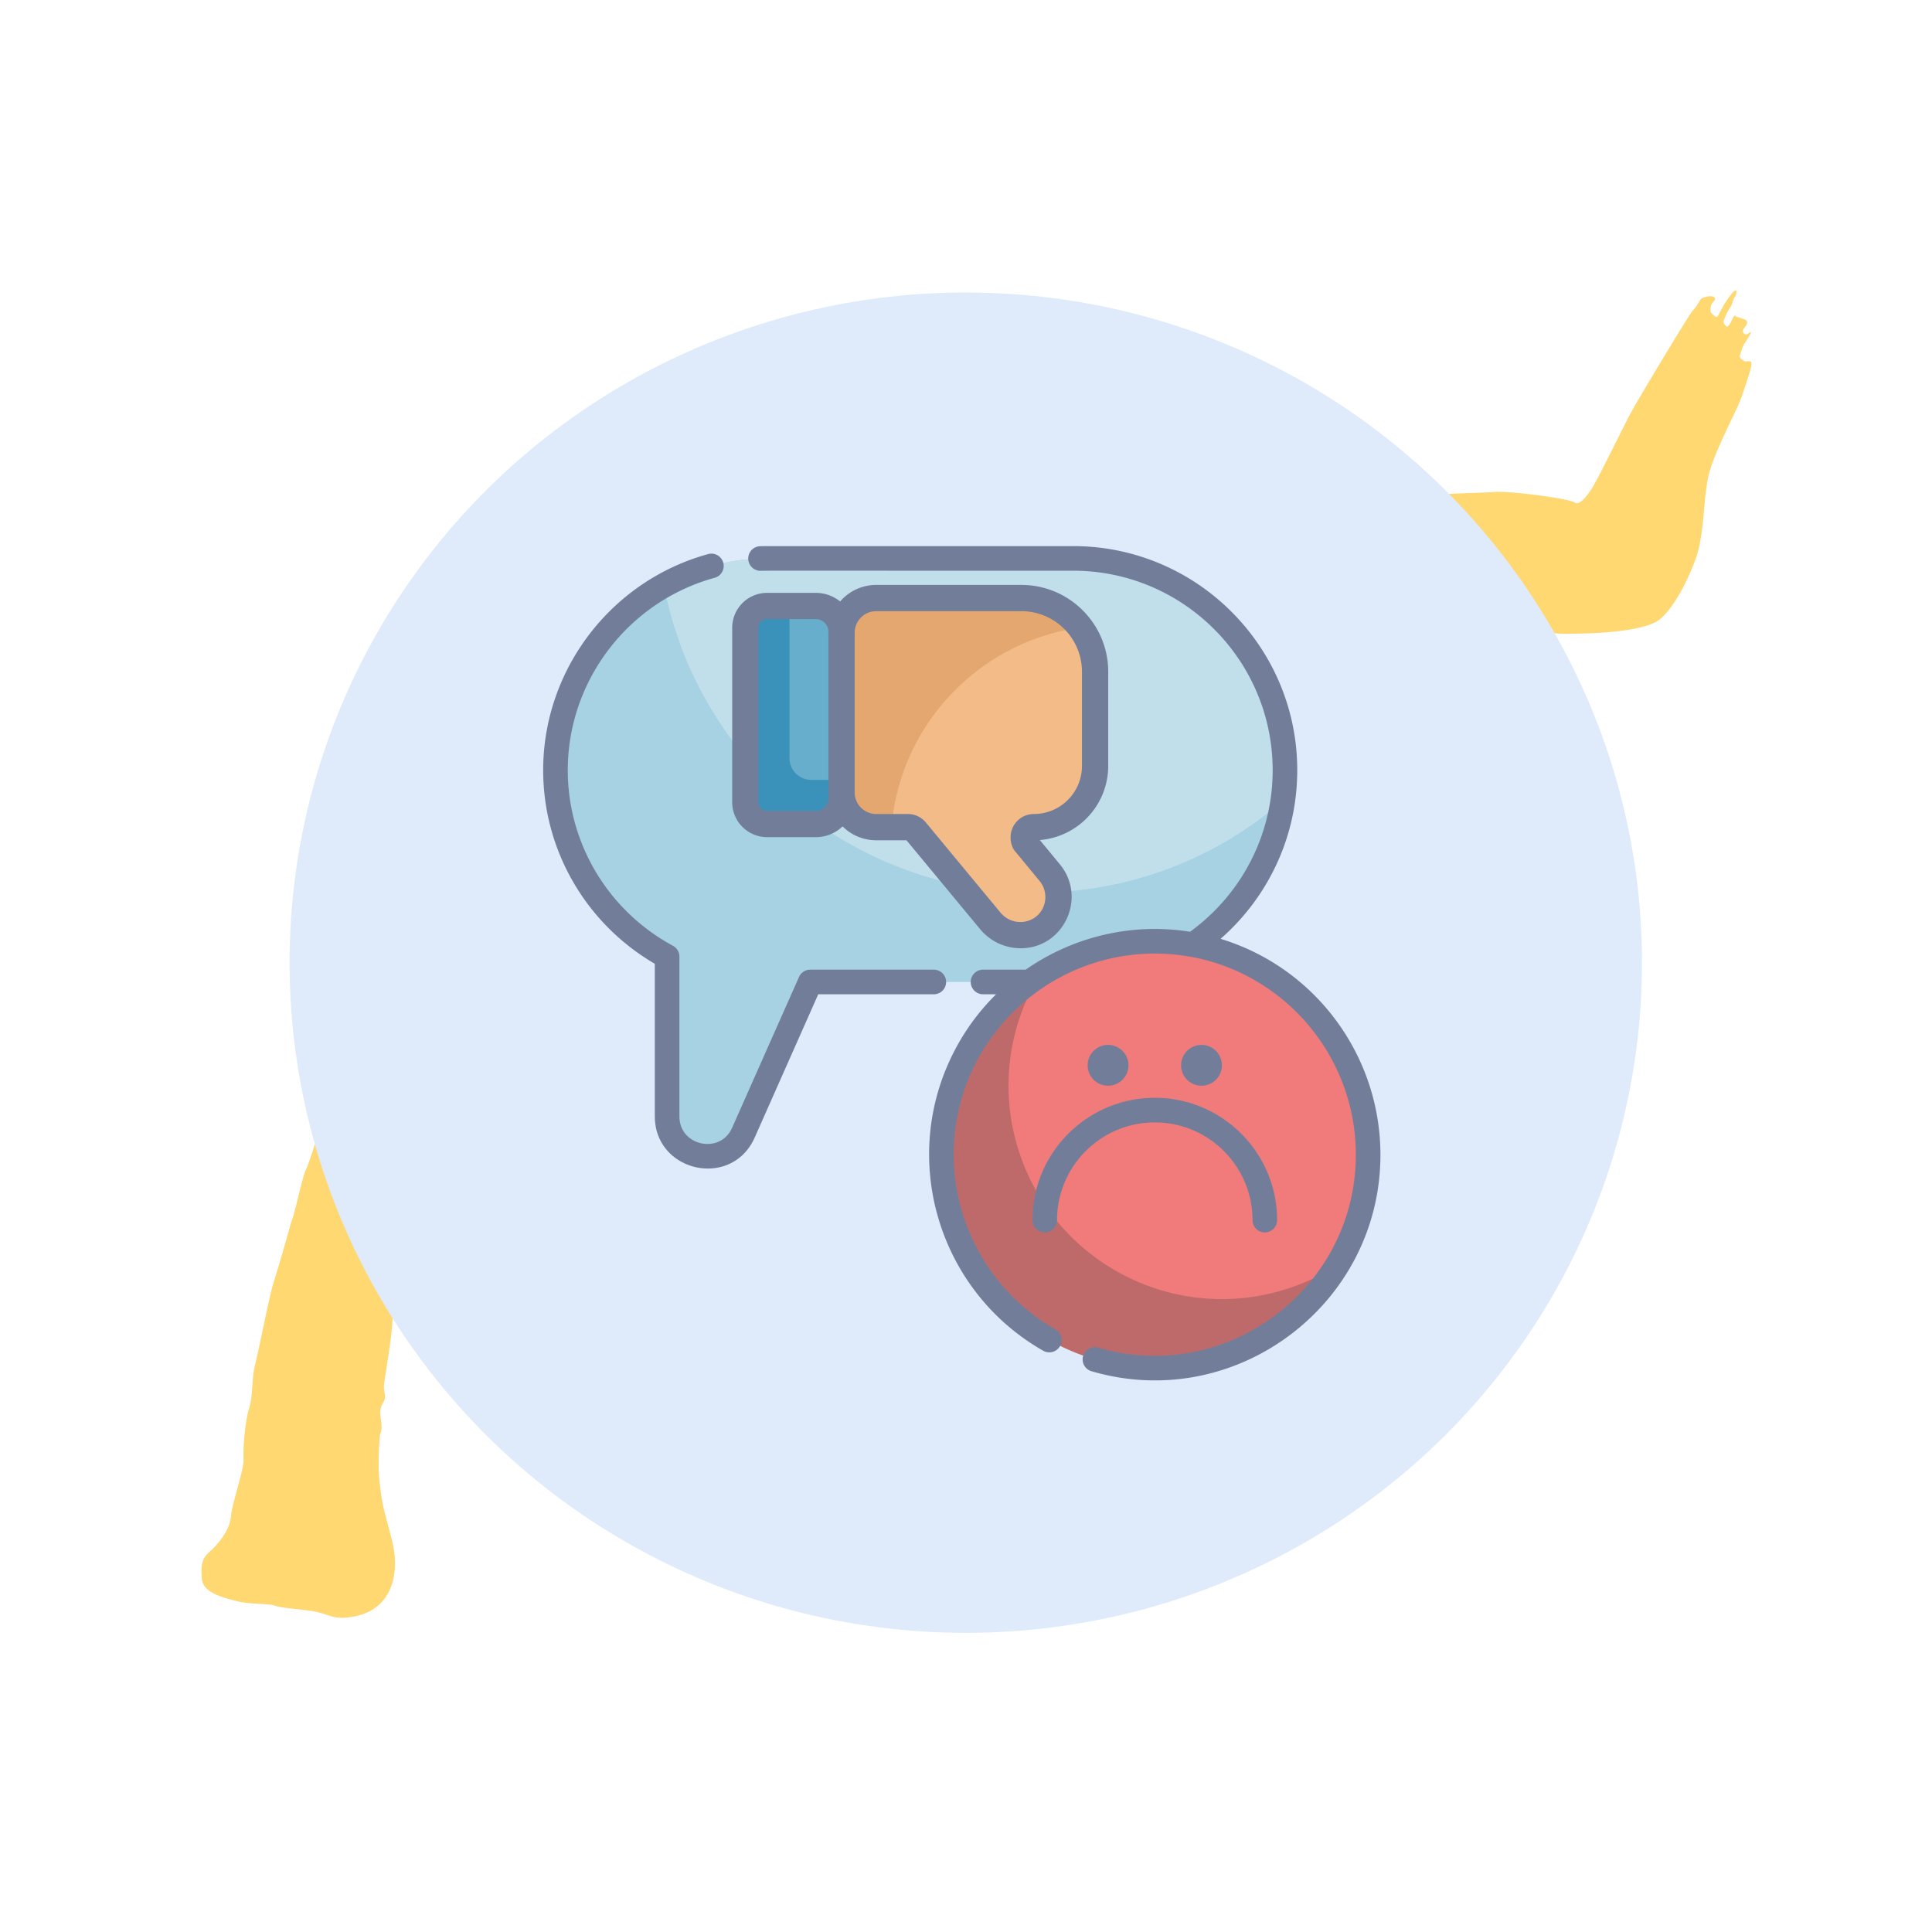 <svg width="160" height="160" fill="none" xmlns="http://www.w3.org/2000/svg"><mask id="a" style="mask-type:alpha" maskUnits="userSpaceOnUse" x="0" y="0" width="160" height="160"><path fill="#D9D9D9" d="M0 0h160v160H0z"/></mask><g mask="url(#a)"><path opacity=".75" d="M31.432 122.669c.218 2.168.445 2.557.987 4.745.576 2.064.243 3.822-.498 4.879-.74 1.057-1.845 1.491-3.006 1.645-1.162.155-1.545-.144-2.53-.405-.987-.26-2.888-.301-3.673-.575-.74-.195-2.025-.073-3.134-.366-1.11-.294-2.79-.672-2.867-1.879-.076-1.207-.024-1.655.82-2.355.8-.778 1.54-1.835 1.6-2.808.06-.973 1.088-3.867 1.037-4.671-.051-.805.12-3.2.459-4.231.338-1.031.203-2.518.497-3.627.293-1.11 1.174-5.69 1.545-6.845a155.01 155.01 0 0 0 1.426-4.898c.352-.83.932-3.776 1.218-4.36.287-.583.853-2.478 1.127-3.263.24-.661.586-2.219 1.158-3.386.573-1.168 1.4-4.048 1.92-4.768.52-.72.943-2.322 1.366-2.672.422-.35 1.052-1.238 1.585-1.757.578-.44 2.175-.744 3.603-1.158 1.506-.459 3.842-.567 4.913-.877 1.117-.233 2.226.06 2.355.82s-.735 1.784-1.067 2.29c-.331.506-2.152 3.651-2.594 4.326-.442.674-3.154 6.947-3.786 9.087-.632 2.141-.432 3.38-1.068 3.543-.513.194-.566.641-.482 1.323.13.759-.112 1.421-.385 2.206-.196.739-1.375 5.703-1.468 6.799-.014 1.052-.484 3.829-.654 4.971-.17 1.142.31 1.071-.164 1.868-.475.798.193 1.766-.204 2.518-.072.772-.19 2.719-.036 3.881ZM74.262 97.33c1.441-.213 5.114.362 6.912.045 1.752-.394 4.53.077 5.974-3.893 1.445-3.97 1.647-10.972 3.32-15.805 1.718-4.755 3.898-10.51 5.122-14.142 0 0 1.249 3.759 2.544 6.343s4.136 4.06 6.596 3.985c2.459-.075 5.153-.287 7.139-.817 1.908-.484 3.948-2.715 4.917-4.634.891-1.875 1.492-5.145 2.207-6.604.67-1.538 2.549-10.14 3.678-10.172 1.129-.031 4.983.855 6.962.851 1.979-.004 6.62-.097 7.919-1.27 1.299-1.173 2.398-3.586 2.912-5.033.515-1.446.641-3.919.765-5.139.203-1.265.086-1.823 1.472-4.82 1.385-2.996 1.255-2.503 1.9-4.443.644-1.94.488-1.849.164-1.869-.279.058-.325-.02-.493-.13-.169-.11-.26-.267-.149-.435.065-.247.163-.616.384-.954.221-.337.663-1.011.429-.875-.234.136-.266.259-.435.149-.169-.111-.259-.267-.071-.48.189-.215.41-.552.118-.695-.292-.143-.785-.273-.785-.273s-.013-.202-.201.012c-.143.292-.319.707-.475.798-.156.09-.382-.299-.35-.422.033-.123.273-.785.572-1.168.254-.46.131-.493.352-.83.221-.337.195-.74-.071-.48-.267.26-.598.765-.819 1.102-.143.292-.364.63-.397.753-.11.168-.143.291-.266.259-.123-.033-.428-.377-.428-.377s-.058-.28.007-.526.221-.337.332-.506c.065-.246-.182-.311-.383-.299-.123-.032-.759.13-.792.253-.11.168-.475.797-.63.888-.156.09-4.837 7.821-5.409 8.989-.54 1.044-2.543 5.13-2.985 5.805-.442.674-1.04 1.44-1.423 1.14-.382-.298-5.028-.933-6.559-.876-1.487.135-5.893.091-7.354.628-1.493.66-3.954 1.988-4.676 3.973-.723 1.985-4.675 14.194-4.675 14.194s-2.946-6.317-3.309-6.94c-.363-.624-.79-1-1.731-1.184-.941-.182-8.8.114-9.638.289-.837.174-3.668 1.404-4.077 1.955-.41.551-4.16 5.758-5.246 8.373-1.087 2.614-3.241 8.77-3.69 9.97-.527 1.246-3.265 7.116-3.916 8.328-.695 1.135-1.933 11.556-2.837 13.23-.858 1.75-1.151 2.86-.522 3.224.584.286 2.095.554 2.095.554Z" fill="#FFCA42"/><ellipse cx="79.982" cy="79.725" rx="56" ry="55.5" fill="#DFEBFB"/><path d="M106.415 63.783c0 .863-.064 1.713-.185 2.543a17.526 17.526 0 0 1-4.968 9.845c-3.178 3.18-7.562 5.152-12.386 5.152H67.101L61.569 93.79c-1.446 3.262-6.323 2.23-6.323-1.34V79.223c-5.492-2.97-9.245-8.787-9.245-15.44 0-4.822 1.972-9.207 5.152-12.386 1.14-1.14 2.43-2.119 3.835-2.91a17.38 17.38 0 0 1 8.551-2.242h25.337c9.646 0 17.539 7.892 17.539 17.538Z" fill="#A6D2E3"/><path d="M106.415 63.783c0 .863-.064 1.713-.185 2.543a31.206 31.206 0 0 1-20.459 7.6c-15.291 0-28.024-10.952-30.783-25.44a17.38 17.38 0 0 1 8.551-2.24h25.337c9.646 0 17.539 7.891 17.539 17.537Z" fill="#C0DFEB"/><path d="M95.633 113.287c9.757 0 17.666-7.91 17.666-17.666 0-9.757-7.909-17.666-17.666-17.666-9.757 0-17.666 7.909-17.666 17.666 0 9.756 7.91 17.666 17.666 17.666Z" fill="#BF6A6A"/><path d="M110.739 104.784a17.623 17.623 0 0 1-3.811 1.839c-9.228 3.168-19.277-1.745-22.444-10.973-1.772-5.159-1.017-10.574 1.605-14.9a17.726 17.726 0 0 1 3.81-1.838c9.228-3.168 19.276 1.746 22.444 10.974a17.632 17.632 0 0 1-1.604 14.898Z" fill="#F17B7B"/><path d="M90.692 63.435V55.63c0-1.371-.458-2.641-1.228-3.663a6.104 6.104 0 0 0-4.874-2.44H72.566a2.882 2.882 0 0 0-2.873 2.874v13.226a2.882 2.882 0 0 0 2.873 2.873h2.62c.252 0 .492.113.653.309l6.163 7.44c1.058 1.285 2.938 1.594 4.303.64a3.178 3.178 0 0 0 .635-4.614l-1.977-2.399a.847.847 0 0 1 .662-1.376c1.399 0 2.666-.568 3.582-1.483a5.05 5.05 0 0 0 1.485-3.583Z" fill="#E3A76F"/><path d="M90.69 63.435V55.63c0-1.371-.457-2.641-1.227-3.663-8.37 1.175-14.92 8.024-15.634 16.534h1.356c.252 0 .493.112.653.308l6.163 7.44c1.059 1.285 2.939 1.595 4.304.641a3.178 3.178 0 0 0 .634-4.615l-1.976-2.398a.847.847 0 0 1 .661-1.377c1.4 0 2.667-.567 3.582-1.483a5.05 5.05 0 0 0 1.485-3.583Z" fill="#F2BB88"/><path d="M69.693 52.317V66.11a2.14 2.14 0 0 1-2.134 2.134h-4.032a1.804 1.804 0 0 1-1.802-1.804V51.987c0-.996.806-1.803 1.802-1.803h4.032a2.14 2.14 0 0 1 2.134 2.133Z" fill="#3A92BA"/><path d="M69.693 52.317v12.27h-2.509a1.802 1.802 0 0 1-1.802-1.803v-12.6h2.177a2.14 2.14 0 0 1 2.134 2.133Z" fill="#66AECC"/><path d="M63.527 69.33h4.032c.861 0 1.642-.34 2.22-.891a3.94 3.94 0 0 0 2.787 1.149h2.505l6.092 7.353a4.361 4.361 0 0 0 3.366 1.59c3.58 0 5.506-4.202 3.25-6.945l-1.663-2.017a6.163 6.163 0 0 0 5.662-6.135V55.63c0-3.964-3.225-7.189-7.189-7.189H72.566a3.942 3.942 0 0 0-2.99 1.37 3.195 3.195 0 0 0-2.017-.713h-4.032a2.892 2.892 0 0 0-2.89 2.89v14.451a2.894 2.894 0 0 0 2.89 2.89ZM70.78 52.4c0-.985.801-1.786 1.786-1.786h12.023a5.02 5.02 0 0 1 5.015 5.015v7.804a3.985 3.985 0 0 1-3.98 3.98c-.75 0-1.418.42-1.743 1.096-.365.762-.158 1.657.243 2.058l1.977 2.4c.365.444.53 1.03.451 1.606-.25 1.82-2.528 2.424-3.714.983l-6.16-7.438a1.929 1.929 0 0 0-1.493-.705h-2.62a1.788 1.788 0 0 1-1.785-1.786V52.401Zm-7.969-.414a.717.717 0 0 1 .716-.716h4.032c.577 0 1.047.469 1.047 1.046V66.11c0 .577-.47 1.047-1.047 1.047h-4.032a.718.718 0 0 1-.716-.717V51.987Z" fill="#727E99"/><path d="M78.354 81.323a1.021 1.021 0 0 0-.629-.941 1.017 1.017 0 0 0-.39-.078H67.102a1.017 1.017 0 0 0-.932.605l-5.53 12.467c-.546 1.23-1.615 1.363-2.05 1.363-1.126 0-2.324-.803-2.324-2.29V79.223a1.02 1.02 0 0 0-.534-.896c-5.373-2.906-8.711-8.48-8.711-14.544 0-7.408 5.002-13.961 12.163-15.932a1.017 1.017 0 0 0 .534-1.608 1.017 1.017 0 0 0-1.075-.357c-8.043 2.215-13.66 9.575-13.66 17.897 0 6.61 3.527 12.699 9.246 16.036v12.63c0 4.618 6.368 6.05 8.274 1.753l5.261-11.86h9.573a1.02 1.02 0 0 0 1.018-1.019Z" fill="#727E99"/><path d="M101.083 77.75c3.89-3.405 6.35-8.404 6.35-13.967 0-10.232-8.324-18.557-18.557-18.557-26.792.005-25.329-.01-25.98.011a1.02 1.02 0 0 0 .07 2.036c.491-.017-.888-.006 25.91-.009 9.11 0 16.52 7.411 16.52 16.52 0 5.497-2.699 10.375-6.841 13.38-4.853-.776-9.728.43-13.614 3.14h-3.53a1.018 1.018 0 1 0 0 2.038h1.082a18.53 18.53 0 0 0-3.122 4.078c-5.11 9.022-1.861 20.417 7.06 25.463a1.02 1.02 0 0 0 1.004-1.774 16.687 16.687 0 0 1-8.452-14.504c0-9.105 7.361-16.485 16.388-16.632 9.384-.138 16.913 7.453 16.913 16.664 0 11.004-10.661 19.095-21.32 15.968a1.02 1.02 0 0 0-1.081.338 1.02 1.02 0 0 0 .508 1.616c11.955 3.504 23.931-5.542 23.931-17.922 0-8.124-5.288-15.462-13.239-17.888Z" fill="#727E99"/><path d="M91.764 89.915a1.69 1.69 0 1 0 0-3.382 1.69 1.69 0 0 0 0 3.382ZM99.502 89.915a1.69 1.69 0 1 0 0-3.381 1.69 1.69 0 0 0 0 3.381ZM85.502 101.047a1.018 1.018 0 0 0 2.038 0c0-4.463 3.63-8.094 8.094-8.094 4.463 0 8.094 3.63 8.094 8.094a1.027 1.027 0 0 0 .298.72 1.012 1.012 0 0 0 .721.298 1.027 1.027 0 0 0 .72-.298 1.018 1.018 0 0 0 .298-.72c0-5.587-4.545-10.132-10.131-10.132-5.587 0-10.132 4.545-10.132 10.132Z" fill="#727E99"/></g></svg>